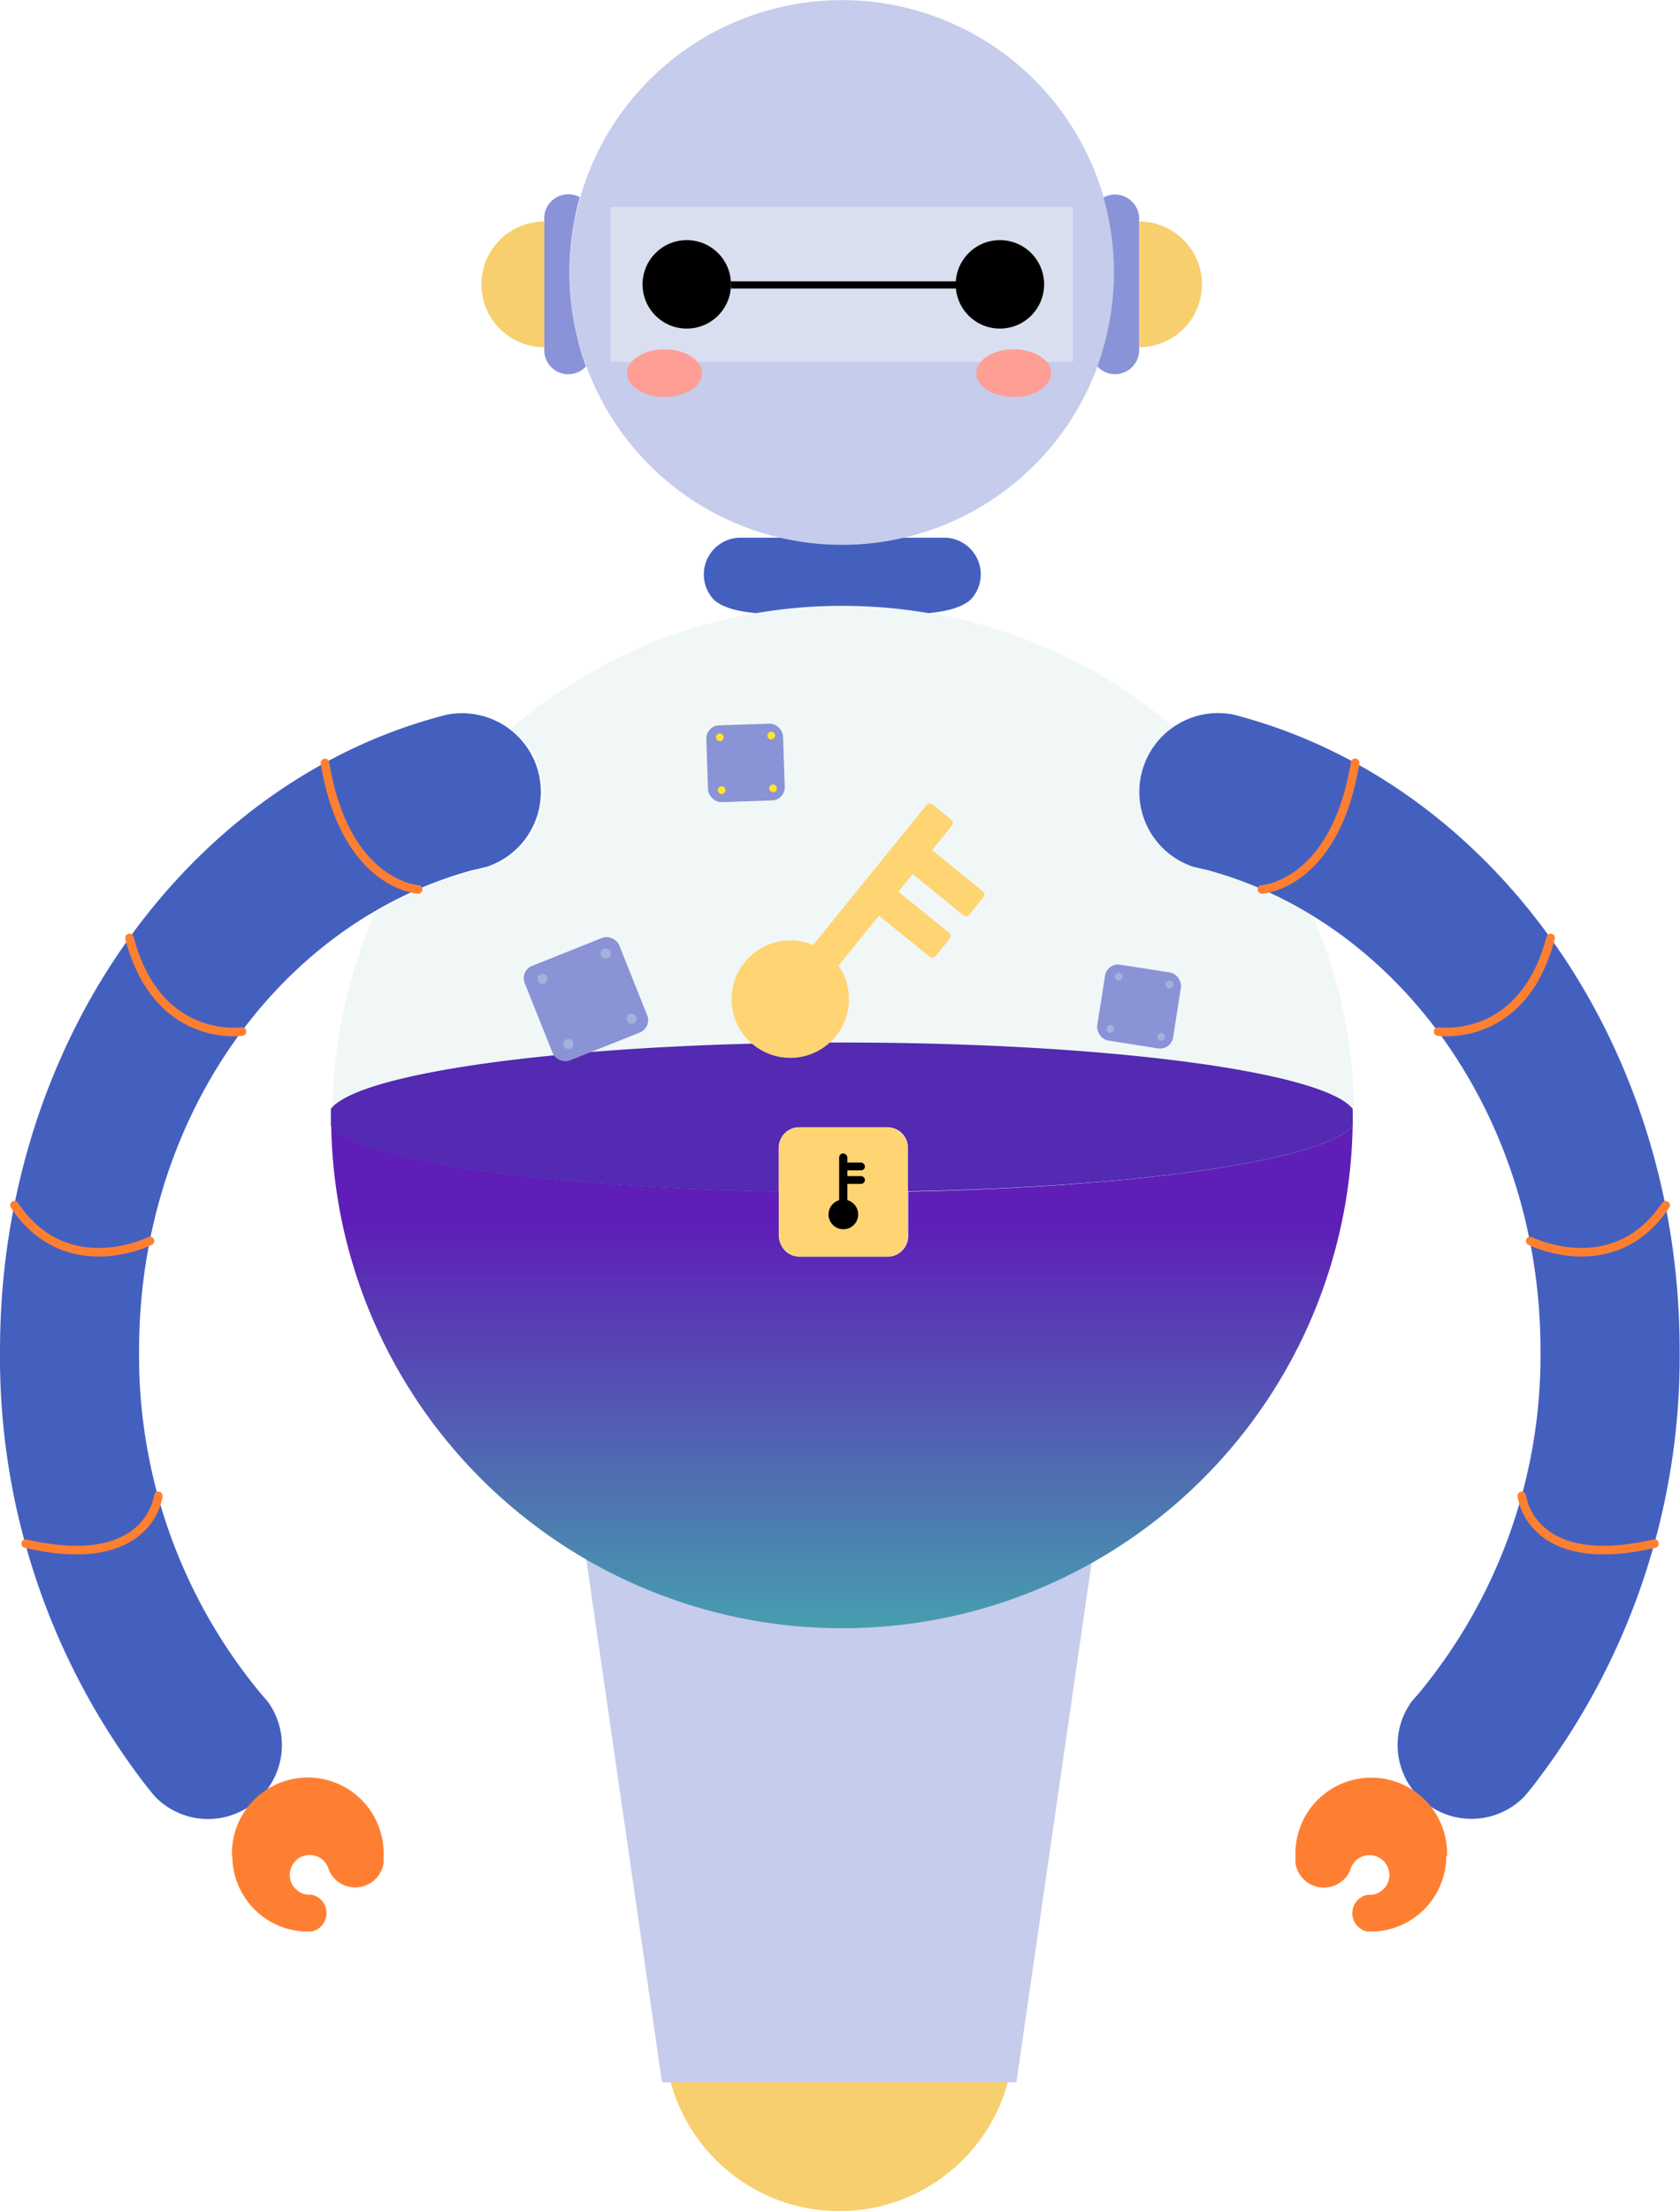 <svg xmlns="http://www.w3.org/2000/svg" xmlns:xlink="http://www.w3.org/1999/xlink" viewBox="0 0 196.04 257.92"><defs><style>.cls-1{fill:#f7cf6e;}.cls-2{fill:#c5ccec;}.cls-13,.cls-3{fill:#d3e9e6;}.cls-12,.cls-3{opacity:0.35;}.cls-4{fill:url(#무제_그라디언트_41);}.cls-5{fill:#4460bf;}.cls-6{fill:#532ab1;}.cls-7{fill:#dadfef;}.cls-8{fill:#8a93d8;}.cls-9{fill:none;stroke:#ff7f32;stroke-linecap:round;stroke-linejoin:round;}.cls-10{fill:#ffd473;}.cls-11{fill:#8a93d6;}.cls-14{fill:#ffe529;}.cls-15{fill:#ff7f32;}.cls-16{fill:#ff9e94;}</style><linearGradient id="무제_그라디언트_41" x1="98.23" y1="202.86" x2="98.23" y2="142.8" gradientUnits="userSpaceOnUse"><stop offset="0" stop-color="#40c1ac"/><stop offset="1" stop-color="#5e1eb7"/></linearGradient></defs><g id="Layer_2" data-name="Layer 2"><g id="keepin"><circle class="cls-1" cx="97.94" cy="237.54" r="20.38"/><polygon class="cls-2" points="118.6 242.89 77.25 242.89 67.8 177.65 128.05 177.65 118.6 242.89"/><path class="cls-3" d="M158,130.29c0,.35,0,.68,0,1-3.15,4-24.66,7.15-51.89,7.66V133.9a2.4,2.4,0,0,0-2.4-2.39H93.45a2.39,2.39,0,0,0-2.4,2.39V139c-27.39-.47-49.09-3.65-52.26-7.66,0-.34,0-.67,0-1s0-.68,0-1a59.38,59.38,0,0,1,5-22.87,46.44,46.44,0,0,1,11.74-4.94h.07c.48-.13.94-.24,1.41-.35A9.2,9.2,0,0,0,59.61,85a59.48,59.48,0,0,1,28.73-13.5h0a59.78,59.78,0,0,1,20.09,0h0a59.06,59.06,0,0,1,24.36,10.1c1.44,1,2.84,2.09,4.17,3.23a9.21,9.21,0,0,0,2.42,16.26c.47.11.93.22,1.41.35h.07a46.61,46.61,0,0,1,12.29,5.27A59.19,59.19,0,0,1,158,129.28C158,129.61,158,130,158,130.29Z"/><path class="cls-4" d="M157.84,131.31a59.65,59.65,0,0,1-36.57,54,59.05,59.05,0,0,1-20,4.54c-1,.06-2,.08-3,.08a59.63,59.63,0,0,1-59.62-58.61c3.17,4,24.87,7.18,52.26,7.66v5.21a2.4,2.4,0,0,0,2.4,2.4h10.27a2.41,2.41,0,0,0,2.4-2.4V139C133.17,138.46,154.68,135.3,157.84,131.31Z"/><path class="cls-5" d="M113.33,69.88c-1.21,1.21-3.84,1.54-5,1.64h0a59.84,59.84,0,0,0-20.1,0h0c-1.2-.1-3.83-.43-5-1.64a4.29,4.29,0,0,1,3.18-7.16h4.92a31.07,31.07,0,0,0,14,0h4.92A4.28,4.28,0,0,1,113.33,69.88Z"/><path class="cls-6" d="M157.85,130.3c0,.34,0,.67,0,1-3.16,4-24.67,7.15-51.9,7.66v-5.06a2.41,2.41,0,0,0-2.4-2.41H93.27a2.4,2.4,0,0,0-2.4,2.41V139c-27.39-.48-49.09-3.65-52.26-7.66,0-.34,0-.67,0-1s0-.69,0-1c3.45-4.36,28.83-7.73,59.62-7.73s56.16,3.37,59.61,7.73C157.85,129.61,157.85,130,157.85,130.3Z"/><path class="cls-5" d="M196,157.54a81.81,81.81,0,0,1-17.15,50.84l0,0c-.31.39-.62.77-.94,1.15a8.62,8.62,0,0,1-13.12-11.13l0,0,.79-.9h0a61.69,61.69,0,0,0,14.18-40c0-22-10.85-41.12-26.8-50.81a46.58,46.58,0,0,0-12.29-5.26l-.07,0-1.41-.34a9.2,9.2,0,0,1,4.62-17.76c.4.1.81.2,1.21.32C174.32,91.76,196,121.77,196,157.54Z"/><path class="cls-5" d="M63.11,92.38a9.19,9.19,0,0,1-6.31,8.73l-1.41.34-.07,0a46.65,46.65,0,0,0-11.74,4.94l-.55.32c-16,9.69-26.8,28.81-26.8,50.81a61.69,61.69,0,0,0,14.18,40h0q.38.45.78.9l0,0a8.62,8.62,0,0,1-13.12,11.13c-.32-.38-.63-.76-.94-1.15l0,0A81.81,81.81,0,0,1,0,157.54C0,125,17.94,97.28,43.18,86.41A59.9,59.9,0,0,1,51,83.67c.4-.12.81-.22,1.21-.32a9.31,9.31,0,0,1,7,1.51l.21.16A9.16,9.16,0,0,1,63.11,92.38Z"/><path class="cls-2" d="M130,31.77a31.59,31.59,0,0,1-.93,7.64,29.08,29.08,0,0,1-1,3.33A31.77,31.77,0,1,1,128.78,23a33.29,33.29,0,0,1,.8,3.62A32.06,32.06,0,0,1,130,31.77Z"/><rect class="cls-7" x="71.24" y="24.14" width="53.97" height="18.07"/><path class="cls-8" d="M132.93,25.5V40.85a2.82,2.82,0,0,1-2.82,2.8,2.79,2.79,0,0,1-2.06-.91,29.08,29.08,0,0,0,1-3.33,31.59,31.59,0,0,0,.93-7.64,32.06,32.06,0,0,0-.41-5.12,33.29,33.29,0,0,0-.8-3.62,2.79,2.79,0,0,1,3.32.49A2.76,2.76,0,0,1,132.93,25.5Z"/><path class="cls-1" d="M140.26,33.17a7.33,7.33,0,0,1-7.33,7.33V25.84A7.34,7.34,0,0,1,140.26,33.17Z"/><path class="cls-8" d="M63.51,25.5V40.85a2.8,2.8,0,0,0,4.87,1.89,29.08,29.08,0,0,1-1-3.33,31.59,31.59,0,0,1-.93-7.64,32.06,32.06,0,0,1,.41-5.12A31.12,31.12,0,0,1,67.66,23a2.9,2.9,0,0,0-1.34-.34,2.82,2.82,0,0,0-2,.83A2.75,2.75,0,0,0,63.51,25.5Z"/><path class="cls-1" d="M56.18,33.17a7.33,7.33,0,0,0,7.33,7.33V25.84A7.33,7.33,0,0,0,56.18,33.17Z"/><path class="cls-9" d="M147.25,103.75s8.53-.46,10.88-14.77"/><path class="cls-9" d="M167.81,120.33s9.89,1.48,13.13-10.92"/><path class="cls-9" d="M178.56,144.76s9.74,4.88,15.81-4.17"/><path class="cls-9" d="M177.58,174.49s.94,8.93,15.48,5.57"/><path class="cls-9" d="M48.8,103.75S40.28,103.29,37.92,89"/><path class="cls-9" d="M28.24,120.33s-9.89,1.48-13.13-10.92"/><path class="cls-9" d="M17.5,144.76s-9.75,4.88-15.82-4.17"/><path class="cls-9" d="M18.47,174.49s-.94,8.93-15.48,5.57"/><rect class="cls-10" x="90.87" y="131.5" width="15.07" height="15.07" rx="2.4"/><circle cx="98.41" cy="141.66" r="1.73"/><rect x="97.92" y="134.55" width="0.96" height="6.85" rx="0.48"/><rect x="97.94" y="135.61" width="2.99" height="0.91" rx="0.46"/><rect x="97.94" y="137.19" width="2.99" height="0.91" rx="0.46"/><circle class="cls-10" cx="92.22" cy="116.55" r="6.85"/><rect class="cls-10" x="99.48" y="91.69" width="3.81" height="27.11" rx="0.49" transform="translate(88.87 -40.35) rotate(39.02)"/><rect class="cls-10" x="103.41" y="100.13" width="11.85" height="3.6" rx="0.46" transform="translate(88.56 -46.09) rotate(39.02)"/><rect class="cls-10" x="99.48" y="104.98" width="11.85" height="3.6" rx="0.46" transform="translate(90.73 -42.54) rotate(39.02)"/><rect class="cls-11" x="128.44" y="112.93" width="8.96" height="8.96" rx="1.54" transform="translate(19.86 -19.23) rotate(8.94)"/><g class="cls-12"><circle class="cls-13" cx="130.54" cy="113.92" r="0.45"/><circle class="cls-13" cx="129.58" cy="120.02" r="0.45"/><circle class="cls-13" cx="136.47" cy="114.85" r="0.45"/><circle class="cls-13" cx="135.51" cy="120.95" r="0.45"/></g><rect class="cls-11" x="82.52" y="84.5" width="8.96" height="8.96" rx="1.54" transform="translate(-2.92 2.96) rotate(-1.91)"/><circle class="cls-14" cx="84" cy="86" r="0.45"/><circle class="cls-14" cx="84.21" cy="92.17" r="0.45"/><circle class="cls-14" cx="90" cy="85.8" r="0.45"/><circle class="cls-14" cx="90.21" cy="91.96" r="0.45"/><rect class="cls-11" x="62.44" y="110.61" width="11.88" height="11.88" rx="1.54" transform="translate(-38.34 33.66) rotate(-21.76)"/><g class="cls-12"><circle class="cls-13" cx="63.29" cy="114.18" r="0.59"/><circle class="cls-13" cx="66.33" cy="121.78" r="0.59"/><circle class="cls-13" cx="70.68" cy="111.23" r="0.59"/><circle class="cls-13" cx="73.71" cy="118.83" r="0.59"/></g><path class="cls-15" d="M168.77,216.48a8.84,8.84,0,0,1-8.39,8.83h0l-.43,0-.43,0h0a2.19,2.19,0,0,1-1.72-2.14,2.16,2.16,0,0,1,1.87-2.15h.14a1.05,1.05,0,0,0,.31,0,2.32,2.32,0,1,0-2.41-3.29,2,2,0,0,0-.17.47,3.35,3.35,0,0,1-6.37-.85c0-.2,0-.41,0-.62a1.62,1.62,0,0,1,0-.22,8.85,8.85,0,1,1,17.69,0Z"/><path class="cls-15" d="M27.11,216.48a8.84,8.84,0,0,0,8.39,8.83h0l.43,0,.44,0h0a2.19,2.19,0,0,0,1.73-2.14A2.16,2.16,0,0,0,36.26,221h-.13a1.12,1.12,0,0,1-.32,0,2.32,2.32,0,1,1,2.42-3.29,2,2,0,0,1,.16.47,3.35,3.35,0,0,0,6.37-.85c0-.2,0-.41,0-.62a1.62,1.62,0,0,0,0-.22,8.85,8.85,0,1,0-17.69,0Z"/><circle cx="116.68" cy="33.17" r="5.16"/><circle cx="80.14" cy="33.17" r="5.16"/><rect x="85.3" y="32.82" width="26.72" height="0.84"/><ellipse class="cls-16" cx="118.29" cy="43.53" rx="4.37" ry="2.78"/><ellipse class="cls-16" cx="77.55" cy="43.53" rx="4.37" ry="2.78"/></g></g></svg>